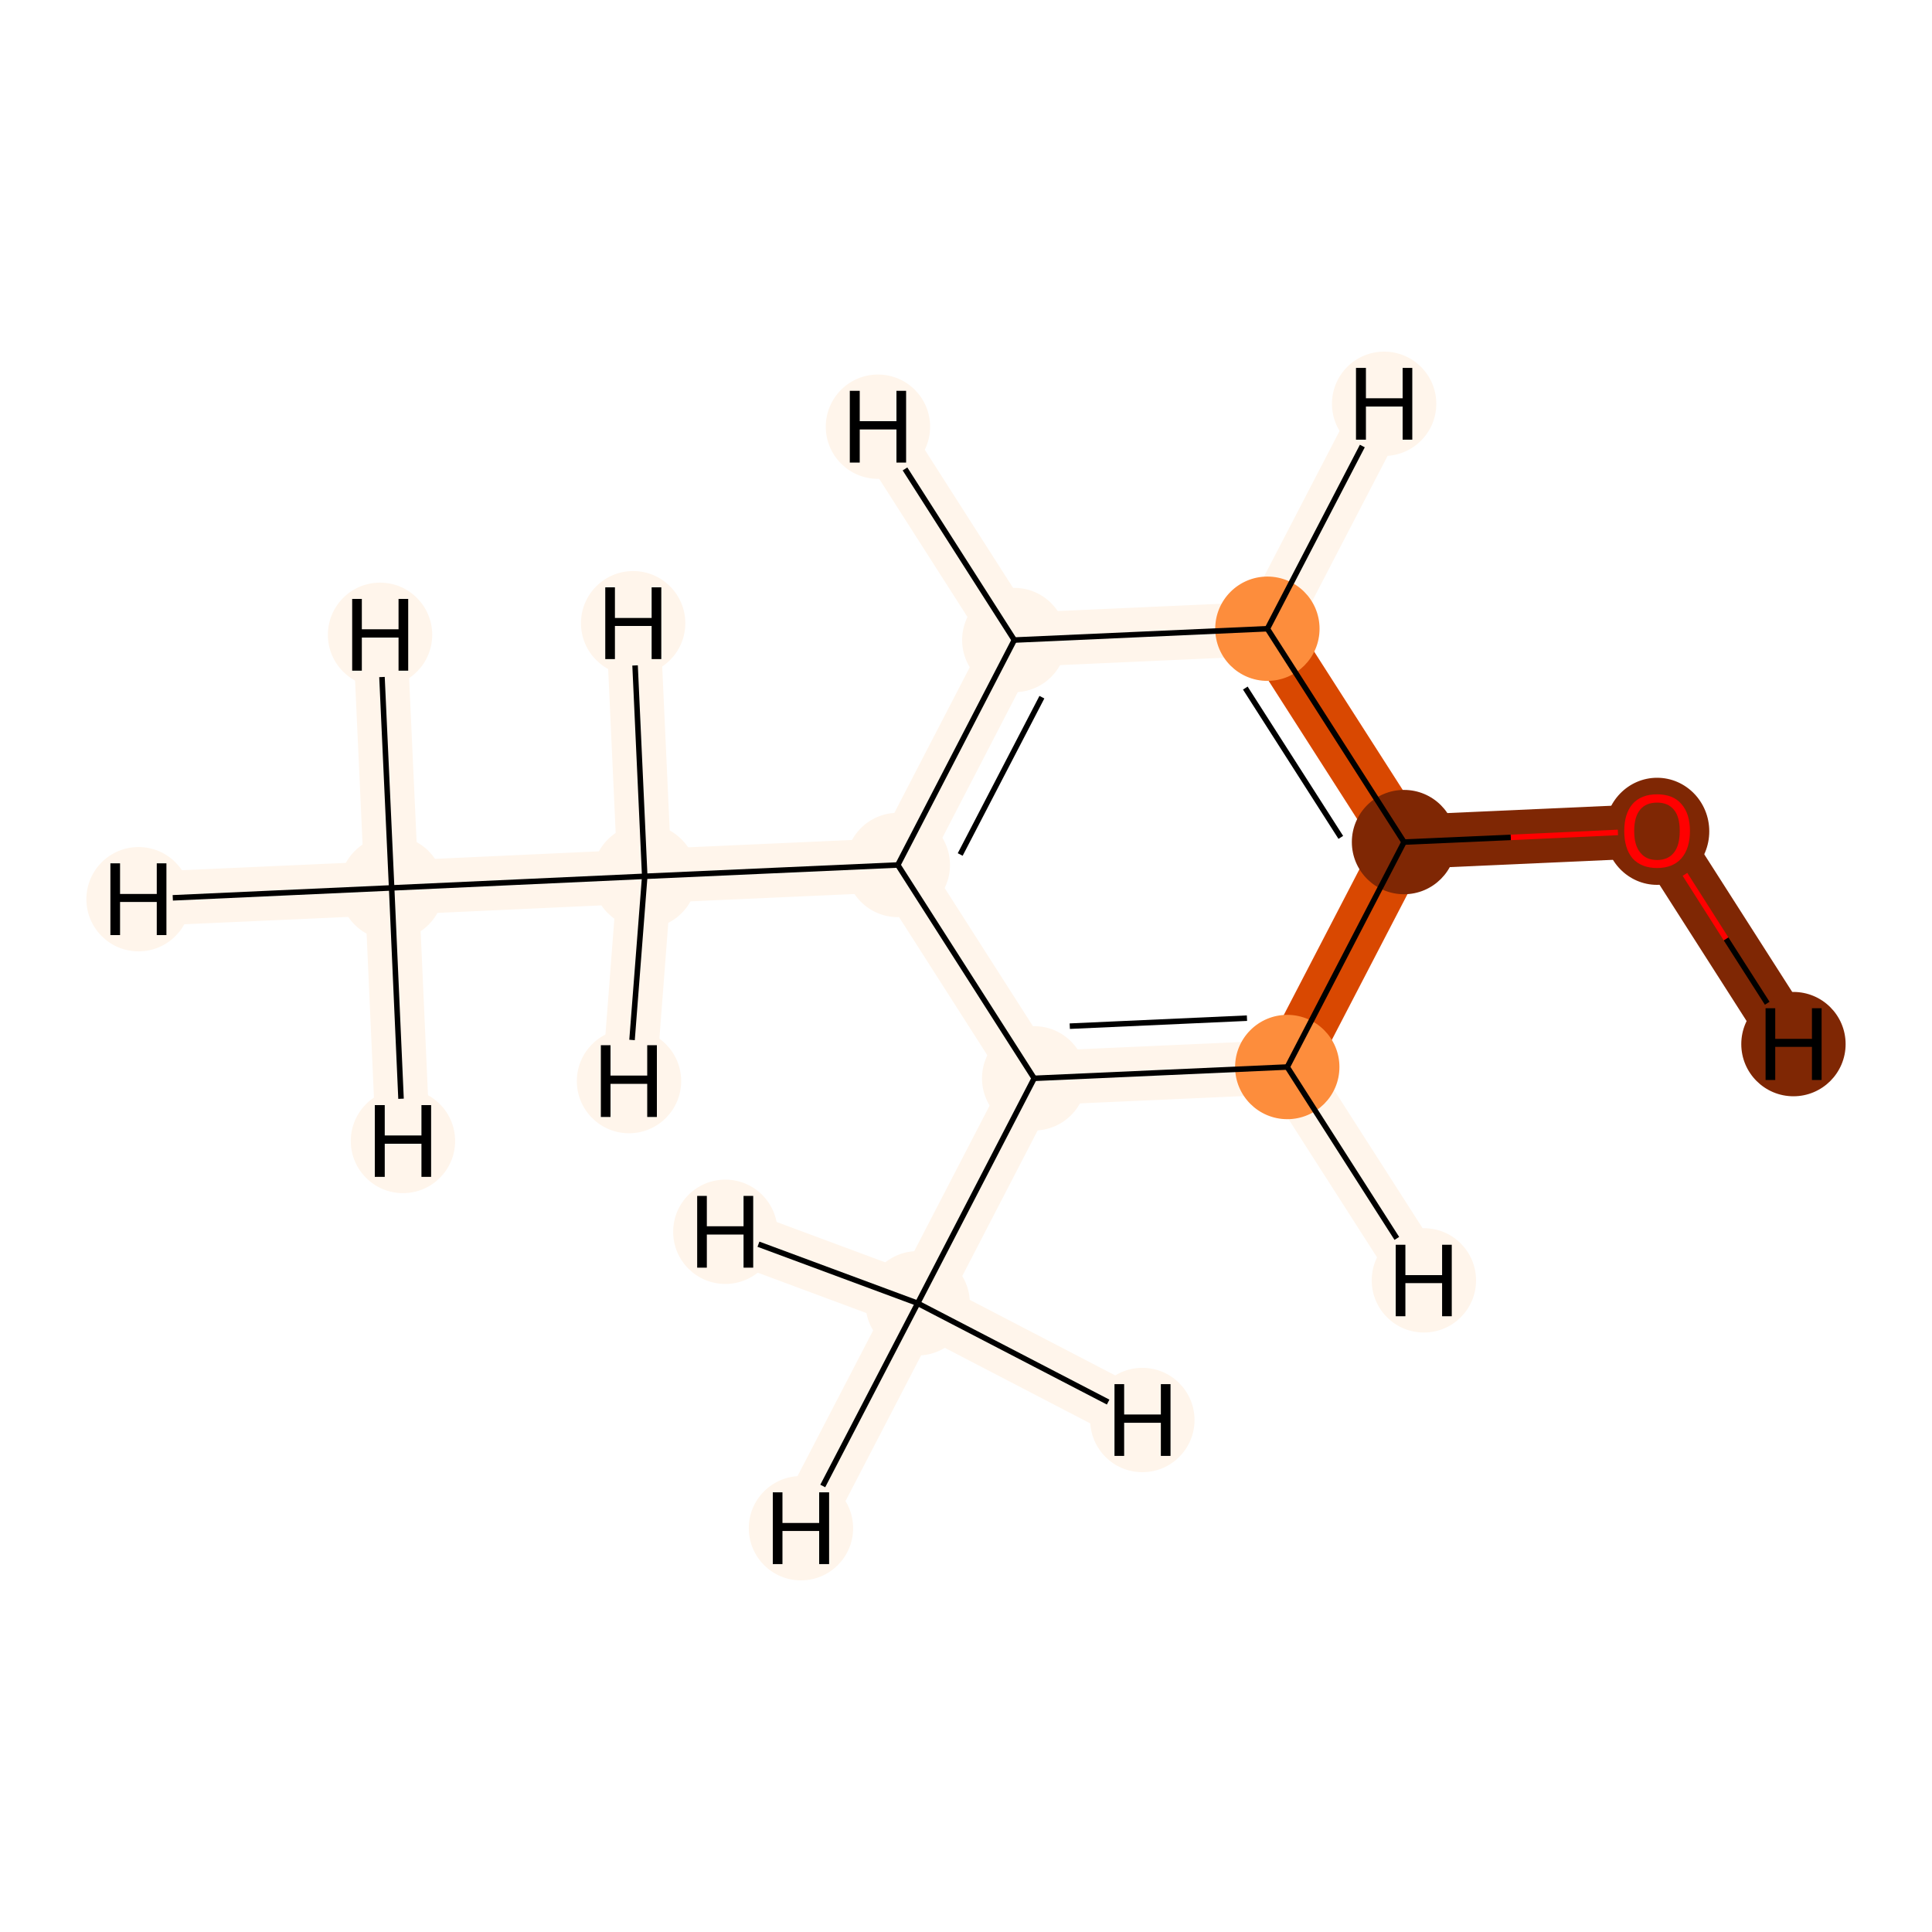 <?xml version='1.0' encoding='iso-8859-1'?>
<svg version='1.1' baseProfile='full'
              xmlns='http://www.w3.org/2000/svg'
                      xmlns:rdkit='http://www.rdkit.org/xml'
                      xmlns:xlink='http://www.w3.org/1999/xlink'
                  xml:space='preserve'
width='700px' height='700px' viewBox='0 0 700 700'>
<!-- END OF HEADER -->
<rect style='opacity:1.0;fill:#FFFFFF;stroke:none' width='700.0' height='700.0' x='0.0' y='0.0'> </rect>
<path d='M 141.9,321.7 L 233.6,317.5' style='fill:none;fill-rule:evenodd;stroke:#FFF5EB;stroke-width:19.6px;stroke-linecap:butt;stroke-linejoin:miter;stroke-opacity:1' />
<path d='M 141.9,321.7 L 50.2,325.8' style='fill:none;fill-rule:evenodd;stroke:#FFF5EB;stroke-width:19.6px;stroke-linecap:butt;stroke-linejoin:miter;stroke-opacity:1' />
<path d='M 141.9,321.7 L 146.0,413.4' style='fill:none;fill-rule:evenodd;stroke:#FFF5EB;stroke-width:19.6px;stroke-linecap:butt;stroke-linejoin:miter;stroke-opacity:1' />
<path d='M 141.9,321.7 L 137.7,230.0' style='fill:none;fill-rule:evenodd;stroke:#FFF5EB;stroke-width:19.6px;stroke-linecap:butt;stroke-linejoin:miter;stroke-opacity:1' />
<path d='M 233.6,317.5 L 325.3,313.4' style='fill:none;fill-rule:evenodd;stroke:#FFF5EB;stroke-width:19.6px;stroke-linecap:butt;stroke-linejoin:miter;stroke-opacity:1' />
<path d='M 233.6,317.5 L 229.4,225.8' style='fill:none;fill-rule:evenodd;stroke:#FFF5EB;stroke-width:19.6px;stroke-linecap:butt;stroke-linejoin:miter;stroke-opacity:1' />
<path d='M 233.6,317.5 L 227.9,391.7' style='fill:none;fill-rule:evenodd;stroke:#FFF5EB;stroke-width:19.6px;stroke-linecap:butt;stroke-linejoin:miter;stroke-opacity:1' />
<path d='M 325.3,313.4 L 367.5,231.9' style='fill:none;fill-rule:evenodd;stroke:#FFF5EB;stroke-width:19.6px;stroke-linecap:butt;stroke-linejoin:miter;stroke-opacity:1' />
<path d='M 325.3,313.4 L 374.7,390.7' style='fill:none;fill-rule:evenodd;stroke:#FFF5EB;stroke-width:19.6px;stroke-linecap:butt;stroke-linejoin:miter;stroke-opacity:1' />
<path d='M 367.5,231.9 L 459.2,227.8' style='fill:none;fill-rule:evenodd;stroke:#FFF5EB;stroke-width:19.6px;stroke-linecap:butt;stroke-linejoin:miter;stroke-opacity:1' />
<path d='M 367.5,231.9 L 318.1,154.6' style='fill:none;fill-rule:evenodd;stroke:#FFF5EB;stroke-width:19.6px;stroke-linecap:butt;stroke-linejoin:miter;stroke-opacity:1' />
<path d='M 459.2,227.8 L 508.7,305.1' style='fill:none;fill-rule:evenodd;stroke:#D94801;stroke-width:19.6px;stroke-linecap:butt;stroke-linejoin:miter;stroke-opacity:1' />
<path d='M 459.2,227.8 L 501.5,146.3' style='fill:none;fill-rule:evenodd;stroke:#FFF5EB;stroke-width:19.6px;stroke-linecap:butt;stroke-linejoin:miter;stroke-opacity:1' />
<path d='M 508.7,305.1 L 466.4,386.6' style='fill:none;fill-rule:evenodd;stroke:#D94801;stroke-width:19.6px;stroke-linecap:butt;stroke-linejoin:miter;stroke-opacity:1' />
<path d='M 508.7,305.1 L 600.4,301.0' style='fill:none;fill-rule:evenodd;stroke:#7F2704;stroke-width:19.6px;stroke-linecap:butt;stroke-linejoin:miter;stroke-opacity:1' />
<path d='M 466.4,386.6 L 374.7,390.7' style='fill:none;fill-rule:evenodd;stroke:#FFF5EB;stroke-width:19.6px;stroke-linecap:butt;stroke-linejoin:miter;stroke-opacity:1' />
<path d='M 466.4,386.6 L 515.9,463.9' style='fill:none;fill-rule:evenodd;stroke:#FFF5EB;stroke-width:19.6px;stroke-linecap:butt;stroke-linejoin:miter;stroke-opacity:1' />
<path d='M 374.7,390.7 L 332.5,472.2' style='fill:none;fill-rule:evenodd;stroke:#FFF5EB;stroke-width:19.6px;stroke-linecap:butt;stroke-linejoin:miter;stroke-opacity:1' />
<path d='M 332.5,472.2 L 290.2,553.7' style='fill:none;fill-rule:evenodd;stroke:#FFF5EB;stroke-width:19.6px;stroke-linecap:butt;stroke-linejoin:miter;stroke-opacity:1' />
<path d='M 332.5,472.2 L 262.8,446.3' style='fill:none;fill-rule:evenodd;stroke:#FFF5EB;stroke-width:19.6px;stroke-linecap:butt;stroke-linejoin:miter;stroke-opacity:1' />
<path d='M 332.5,472.2 L 413.9,514.5' style='fill:none;fill-rule:evenodd;stroke:#FFF5EB;stroke-width:19.6px;stroke-linecap:butt;stroke-linejoin:miter;stroke-opacity:1' />
<path d='M 600.4,301.0 L 649.8,378.3' style='fill:none;fill-rule:evenodd;stroke:#7F2704;stroke-width:19.6px;stroke-linecap:butt;stroke-linejoin:miter;stroke-opacity:1' />
<ellipse cx='141.9' cy='321.7' rx='18.4' ry='18.4'  style='fill:#FFF5EB;fill-rule:evenodd;stroke:#FFF5EB;stroke-width:1.0px;stroke-linecap:butt;stroke-linejoin:miter;stroke-opacity:1' />
<ellipse cx='233.6' cy='317.5' rx='18.4' ry='18.4'  style='fill:#FFF5EB;fill-rule:evenodd;stroke:#FFF5EB;stroke-width:1.0px;stroke-linecap:butt;stroke-linejoin:miter;stroke-opacity:1' />
<ellipse cx='325.3' cy='313.4' rx='18.4' ry='18.4'  style='fill:#FFF5EB;fill-rule:evenodd;stroke:#FFF5EB;stroke-width:1.0px;stroke-linecap:butt;stroke-linejoin:miter;stroke-opacity:1' />
<ellipse cx='367.5' cy='231.9' rx='18.4' ry='18.4'  style='fill:#FFF5EB;fill-rule:evenodd;stroke:#FFF5EB;stroke-width:1.0px;stroke-linecap:butt;stroke-linejoin:miter;stroke-opacity:1' />
<ellipse cx='459.2' cy='227.8' rx='18.4' ry='18.4'  style='fill:#FD8D3C;fill-rule:evenodd;stroke:#FD8D3C;stroke-width:1.0px;stroke-linecap:butt;stroke-linejoin:miter;stroke-opacity:1' />
<ellipse cx='508.7' cy='305.1' rx='18.4' ry='18.4'  style='fill:#7F2704;fill-rule:evenodd;stroke:#7F2704;stroke-width:1.0px;stroke-linecap:butt;stroke-linejoin:miter;stroke-opacity:1' />
<ellipse cx='466.4' cy='386.6' rx='18.4' ry='18.4'  style='fill:#FD8D3C;fill-rule:evenodd;stroke:#FD8D3C;stroke-width:1.0px;stroke-linecap:butt;stroke-linejoin:miter;stroke-opacity:1' />
<ellipse cx='374.7' cy='390.7' rx='18.4' ry='18.4'  style='fill:#FFF5EB;fill-rule:evenodd;stroke:#FFF5EB;stroke-width:1.0px;stroke-linecap:butt;stroke-linejoin:miter;stroke-opacity:1' />
<ellipse cx='332.5' cy='472.2' rx='18.4' ry='18.4'  style='fill:#FFF5EB;fill-rule:evenodd;stroke:#FFF5EB;stroke-width:1.0px;stroke-linecap:butt;stroke-linejoin:miter;stroke-opacity:1' />
<ellipse cx='600.4' cy='301.2' rx='18.4' ry='18.9'  style='fill:#7F2704;fill-rule:evenodd;stroke:#7F2704;stroke-width:1.0px;stroke-linecap:butt;stroke-linejoin:miter;stroke-opacity:1' />
<ellipse cx='50.2' cy='325.8' rx='18.4' ry='18.4'  style='fill:#FFF5EB;fill-rule:evenodd;stroke:#FFF5EB;stroke-width:1.0px;stroke-linecap:butt;stroke-linejoin:miter;stroke-opacity:1' />
<ellipse cx='146.0' cy='413.4' rx='18.4' ry='18.4'  style='fill:#FFF5EB;fill-rule:evenodd;stroke:#FFF5EB;stroke-width:1.0px;stroke-linecap:butt;stroke-linejoin:miter;stroke-opacity:1' />
<ellipse cx='137.7' cy='230.0' rx='18.4' ry='18.4'  style='fill:#FFF5EB;fill-rule:evenodd;stroke:#FFF5EB;stroke-width:1.0px;stroke-linecap:butt;stroke-linejoin:miter;stroke-opacity:1' />
<ellipse cx='229.4' cy='225.8' rx='18.4' ry='18.4'  style='fill:#FFF5EB;fill-rule:evenodd;stroke:#FFF5EB;stroke-width:1.0px;stroke-linecap:butt;stroke-linejoin:miter;stroke-opacity:1' />
<ellipse cx='227.9' cy='391.7' rx='18.4' ry='18.4'  style='fill:#FFF5EB;fill-rule:evenodd;stroke:#FFF5EB;stroke-width:1.0px;stroke-linecap:butt;stroke-linejoin:miter;stroke-opacity:1' />
<ellipse cx='318.1' cy='154.6' rx='18.4' ry='18.4'  style='fill:#FFF5EB;fill-rule:evenodd;stroke:#FFF5EB;stroke-width:1.0px;stroke-linecap:butt;stroke-linejoin:miter;stroke-opacity:1' />
<ellipse cx='501.5' cy='146.3' rx='18.4' ry='18.4'  style='fill:#FFF5EB;fill-rule:evenodd;stroke:#FFF5EB;stroke-width:1.0px;stroke-linecap:butt;stroke-linejoin:miter;stroke-opacity:1' />
<ellipse cx='515.9' cy='463.9' rx='18.4' ry='18.4'  style='fill:#FFF5EB;fill-rule:evenodd;stroke:#FFF5EB;stroke-width:1.0px;stroke-linecap:butt;stroke-linejoin:miter;stroke-opacity:1' />
<ellipse cx='290.2' cy='553.7' rx='18.4' ry='18.4'  style='fill:#FFF5EB;fill-rule:evenodd;stroke:#FFF5EB;stroke-width:1.0px;stroke-linecap:butt;stroke-linejoin:miter;stroke-opacity:1' />
<ellipse cx='262.8' cy='446.3' rx='18.4' ry='18.4'  style='fill:#FFF5EB;fill-rule:evenodd;stroke:#FFF5EB;stroke-width:1.0px;stroke-linecap:butt;stroke-linejoin:miter;stroke-opacity:1' />
<ellipse cx='413.9' cy='514.5' rx='18.4' ry='18.4'  style='fill:#FFF5EB;fill-rule:evenodd;stroke:#FFF5EB;stroke-width:1.0px;stroke-linecap:butt;stroke-linejoin:miter;stroke-opacity:1' />
<ellipse cx='649.8' cy='378.3' rx='18.4' ry='18.4'  style='fill:#7F2704;fill-rule:evenodd;stroke:#7F2704;stroke-width:1.0px;stroke-linecap:butt;stroke-linejoin:miter;stroke-opacity:1' />
<path class='bond-0 atom-0 atom-1' d='M 141.9,321.7 L 233.6,317.5' style='fill:none;fill-rule:evenodd;stroke:#000000;stroke-width:2.0px;stroke-linecap:butt;stroke-linejoin:miter;stroke-opacity:1' />
<path class='bond-10 atom-0 atom-10' d='M 141.9,321.7 L 62.6,325.3' style='fill:none;fill-rule:evenodd;stroke:#000000;stroke-width:2.0px;stroke-linecap:butt;stroke-linejoin:miter;stroke-opacity:1' />
<path class='bond-11 atom-0 atom-11' d='M 141.9,321.7 L 145.3,398.1' style='fill:none;fill-rule:evenodd;stroke:#000000;stroke-width:2.0px;stroke-linecap:butt;stroke-linejoin:miter;stroke-opacity:1' />
<path class='bond-12 atom-0 atom-12' d='M 141.9,321.7 L 138.4,245.3' style='fill:none;fill-rule:evenodd;stroke:#000000;stroke-width:2.0px;stroke-linecap:butt;stroke-linejoin:miter;stroke-opacity:1' />
<path class='bond-1 atom-1 atom-2' d='M 233.6,317.5 L 325.3,313.4' style='fill:none;fill-rule:evenodd;stroke:#000000;stroke-width:2.0px;stroke-linecap:butt;stroke-linejoin:miter;stroke-opacity:1' />
<path class='bond-13 atom-1 atom-13' d='M 233.6,317.5 L 230.1,241.1' style='fill:none;fill-rule:evenodd;stroke:#000000;stroke-width:2.0px;stroke-linecap:butt;stroke-linejoin:miter;stroke-opacity:1' />
<path class='bond-14 atom-1 atom-14' d='M 233.6,317.5 L 229.0,376.8' style='fill:none;fill-rule:evenodd;stroke:#000000;stroke-width:2.0px;stroke-linecap:butt;stroke-linejoin:miter;stroke-opacity:1' />
<path class='bond-2 atom-2 atom-3' d='M 325.3,313.4 L 367.5,231.9' style='fill:none;fill-rule:evenodd;stroke:#000000;stroke-width:2.0px;stroke-linecap:butt;stroke-linejoin:miter;stroke-opacity:1' />
<path class='bond-2 atom-2 atom-3' d='M 347.9,309.6 L 377.5,252.6' style='fill:none;fill-rule:evenodd;stroke:#000000;stroke-width:2.0px;stroke-linecap:butt;stroke-linejoin:miter;stroke-opacity:1' />
<path class='bond-9 atom-7 atom-2' d='M 374.7,390.7 L 325.3,313.4' style='fill:none;fill-rule:evenodd;stroke:#000000;stroke-width:2.0px;stroke-linecap:butt;stroke-linejoin:miter;stroke-opacity:1' />
<path class='bond-3 atom-3 atom-4' d='M 367.5,231.9 L 459.2,227.8' style='fill:none;fill-rule:evenodd;stroke:#000000;stroke-width:2.0px;stroke-linecap:butt;stroke-linejoin:miter;stroke-opacity:1' />
<path class='bond-15 atom-3 atom-15' d='M 367.5,231.9 L 327.9,169.9' style='fill:none;fill-rule:evenodd;stroke:#000000;stroke-width:2.0px;stroke-linecap:butt;stroke-linejoin:miter;stroke-opacity:1' />
<path class='bond-4 atom-4 atom-5' d='M 459.2,227.8 L 508.7,305.1' style='fill:none;fill-rule:evenodd;stroke:#000000;stroke-width:2.0px;stroke-linecap:butt;stroke-linejoin:miter;stroke-opacity:1' />
<path class='bond-4 atom-4 atom-5' d='M 451.2,249.3 L 485.8,303.4' style='fill:none;fill-rule:evenodd;stroke:#000000;stroke-width:2.0px;stroke-linecap:butt;stroke-linejoin:miter;stroke-opacity:1' />
<path class='bond-16 atom-4 atom-16' d='M 459.2,227.8 L 493.6,161.6' style='fill:none;fill-rule:evenodd;stroke:#000000;stroke-width:2.0px;stroke-linecap:butt;stroke-linejoin:miter;stroke-opacity:1' />
<path class='bond-5 atom-5 atom-6' d='M 508.7,305.1 L 466.4,386.6' style='fill:none;fill-rule:evenodd;stroke:#000000;stroke-width:2.0px;stroke-linecap:butt;stroke-linejoin:miter;stroke-opacity:1' />
<path class='bond-8 atom-5 atom-9' d='M 508.7,305.1 L 547.4,303.4' style='fill:none;fill-rule:evenodd;stroke:#000000;stroke-width:2.0px;stroke-linecap:butt;stroke-linejoin:miter;stroke-opacity:1' />
<path class='bond-8 atom-5 atom-9' d='M 547.4,303.4 L 586.2,301.6' style='fill:none;fill-rule:evenodd;stroke:#FF0000;stroke-width:2.0px;stroke-linecap:butt;stroke-linejoin:miter;stroke-opacity:1' />
<path class='bond-6 atom-6 atom-7' d='M 466.4,386.6 L 374.7,390.7' style='fill:none;fill-rule:evenodd;stroke:#000000;stroke-width:2.0px;stroke-linecap:butt;stroke-linejoin:miter;stroke-opacity:1' />
<path class='bond-6 atom-6 atom-7' d='M 451.8,368.9 L 387.6,371.8' style='fill:none;fill-rule:evenodd;stroke:#000000;stroke-width:2.0px;stroke-linecap:butt;stroke-linejoin:miter;stroke-opacity:1' />
<path class='bond-17 atom-6 atom-17' d='M 466.4,386.6 L 506.1,448.7' style='fill:none;fill-rule:evenodd;stroke:#000000;stroke-width:2.0px;stroke-linecap:butt;stroke-linejoin:miter;stroke-opacity:1' />
<path class='bond-7 atom-7 atom-8' d='M 374.7,390.7 L 332.5,472.2' style='fill:none;fill-rule:evenodd;stroke:#000000;stroke-width:2.0px;stroke-linecap:butt;stroke-linejoin:miter;stroke-opacity:1' />
<path class='bond-18 atom-8 atom-18' d='M 332.5,472.2 L 298.1,538.4' style='fill:none;fill-rule:evenodd;stroke:#000000;stroke-width:2.0px;stroke-linecap:butt;stroke-linejoin:miter;stroke-opacity:1' />
<path class='bond-19 atom-8 atom-19' d='M 332.5,472.2 L 274.8,450.8' style='fill:none;fill-rule:evenodd;stroke:#000000;stroke-width:2.0px;stroke-linecap:butt;stroke-linejoin:miter;stroke-opacity:1' />
<path class='bond-20 atom-8 atom-20' d='M 332.5,472.2 L 401.5,508.0' style='fill:none;fill-rule:evenodd;stroke:#000000;stroke-width:2.0px;stroke-linecap:butt;stroke-linejoin:miter;stroke-opacity:1' />
<path class='bond-21 atom-9 atom-21' d='M 610.5,316.8 L 625.4,340.2' style='fill:none;fill-rule:evenodd;stroke:#FF0000;stroke-width:2.0px;stroke-linecap:butt;stroke-linejoin:miter;stroke-opacity:1' />
<path class='bond-21 atom-9 atom-21' d='M 625.4,340.2 L 640.3,363.5' style='fill:none;fill-rule:evenodd;stroke:#000000;stroke-width:2.0px;stroke-linecap:butt;stroke-linejoin:miter;stroke-opacity:1' />
<path  class='atom-9' d='M 588.5 301.1
Q 588.5 294.8, 591.5 291.3
Q 594.6 287.8, 600.4 287.8
Q 606.2 287.8, 609.2 291.3
Q 612.3 294.8, 612.3 301.1
Q 612.3 307.4, 609.2 311.0
Q 606.1 314.5, 600.4 314.5
Q 594.7 314.5, 591.5 311.0
Q 588.5 307.4, 588.5 301.1
M 600.4 311.6
Q 604.4 311.6, 606.5 308.9
Q 608.6 306.3, 608.6 301.1
Q 608.6 295.9, 606.5 293.4
Q 604.4 290.8, 600.4 290.8
Q 596.4 290.8, 594.3 293.3
Q 592.1 295.9, 592.1 301.1
Q 592.1 306.3, 594.3 308.9
Q 596.4 311.6, 600.4 311.6
' fill='#FF0000'/>
<path  class='atom-10' d='M 40.0 312.8
L 43.5 312.8
L 43.5 323.9
L 56.8 323.9
L 56.8 312.8
L 60.3 312.8
L 60.3 338.8
L 56.8 338.8
L 56.8 326.8
L 43.5 326.8
L 43.5 338.8
L 40.0 338.8
L 40.0 312.8
' fill='#000000'/>
<path  class='atom-11' d='M 135.8 400.4
L 139.4 400.4
L 139.4 411.4
L 152.7 411.4
L 152.7 400.4
L 156.2 400.4
L 156.2 426.4
L 152.7 426.4
L 152.7 414.4
L 139.4 414.4
L 139.4 426.4
L 135.8 426.4
L 135.8 400.4
' fill='#000000'/>
<path  class='atom-12' d='M 127.6 217.0
L 131.1 217.0
L 131.1 228.0
L 144.4 228.0
L 144.4 217.0
L 147.9 217.0
L 147.9 243.0
L 144.4 243.0
L 144.4 231.0
L 131.1 231.0
L 131.1 243.0
L 127.6 243.0
L 127.6 217.0
' fill='#000000'/>
<path  class='atom-13' d='M 219.3 212.8
L 222.8 212.8
L 222.8 223.9
L 236.1 223.9
L 236.1 212.8
L 239.6 212.8
L 239.6 238.8
L 236.1 238.8
L 236.1 226.8
L 222.8 226.8
L 222.8 238.8
L 219.3 238.8
L 219.3 212.8
' fill='#000000'/>
<path  class='atom-14' d='M 217.7 378.7
L 221.2 378.7
L 221.2 389.7
L 234.5 389.7
L 234.5 378.7
L 238.0 378.7
L 238.0 404.7
L 234.5 404.7
L 234.5 392.7
L 221.2 392.7
L 221.2 404.7
L 217.7 404.7
L 217.7 378.7
' fill='#000000'/>
<path  class='atom-15' d='M 307.9 141.6
L 311.5 141.6
L 311.5 152.6
L 324.8 152.6
L 324.8 141.6
L 328.3 141.6
L 328.3 167.6
L 324.8 167.6
L 324.8 155.6
L 311.5 155.6
L 311.5 167.6
L 307.9 167.6
L 307.9 141.6
' fill='#000000'/>
<path  class='atom-16' d='M 491.3 133.3
L 494.9 133.3
L 494.9 144.3
L 508.2 144.3
L 508.2 133.3
L 511.7 133.3
L 511.7 159.3
L 508.2 159.3
L 508.2 147.3
L 494.9 147.3
L 494.9 159.3
L 491.3 159.3
L 491.3 133.3
' fill='#000000'/>
<path  class='atom-17' d='M 505.7 451.0
L 509.2 451.0
L 509.2 462.0
L 522.5 462.0
L 522.5 451.0
L 526.0 451.0
L 526.0 476.9
L 522.5 476.9
L 522.5 464.9
L 509.2 464.9
L 509.2 476.9
L 505.7 476.9
L 505.7 451.0
' fill='#000000'/>
<path  class='atom-18' d='M 280.0 540.7
L 283.5 540.7
L 283.5 551.8
L 296.8 551.8
L 296.8 540.7
L 300.4 540.7
L 300.4 566.7
L 296.8 566.7
L 296.8 554.7
L 283.5 554.7
L 283.5 566.7
L 280.0 566.7
L 280.0 540.7
' fill='#000000'/>
<path  class='atom-19' d='M 252.6 433.3
L 256.1 433.3
L 256.1 444.3
L 269.4 444.3
L 269.4 433.3
L 272.9 433.3
L 272.9 459.3
L 269.4 459.3
L 269.4 447.3
L 256.1 447.3
L 256.1 459.3
L 252.6 459.3
L 252.6 433.3
' fill='#000000'/>
<path  class='atom-20' d='M 403.8 501.5
L 407.3 501.5
L 407.3 512.5
L 420.6 512.5
L 420.6 501.5
L 424.1 501.5
L 424.1 527.5
L 420.6 527.5
L 420.6 515.5
L 407.3 515.5
L 407.3 527.5
L 403.8 527.5
L 403.8 501.5
' fill='#000000'/>
<path  class='atom-21' d='M 639.7 365.3
L 643.2 365.3
L 643.2 376.4
L 656.5 376.4
L 656.5 365.3
L 660.0 365.3
L 660.0 391.3
L 656.5 391.3
L 656.5 379.3
L 643.2 379.3
L 643.2 391.3
L 639.7 391.3
L 639.7 365.3
' fill='#000000'/>
</svg>
